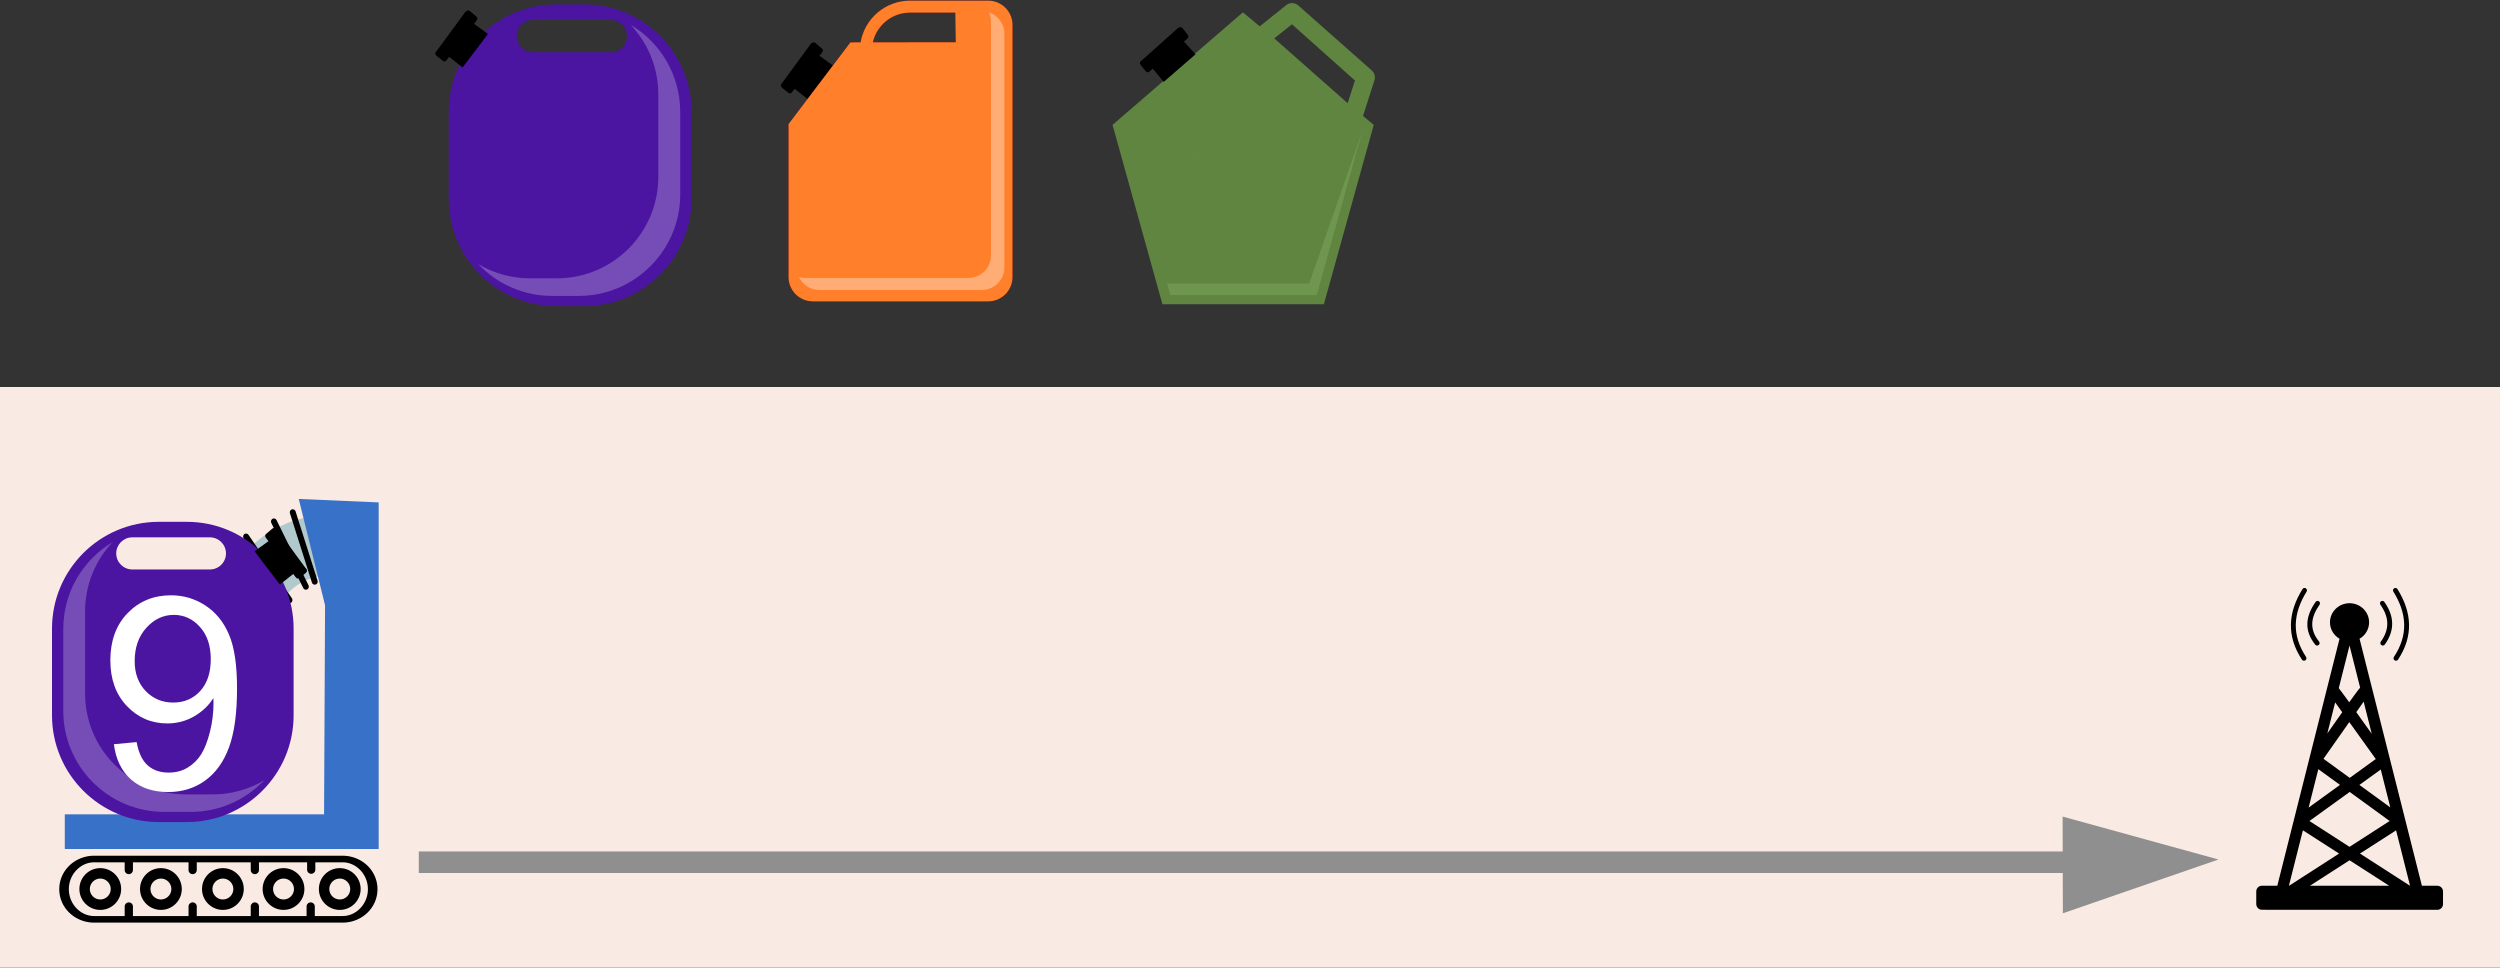 <?xml version="1.0" encoding="UTF-8" standalone="no"?>
<!-- Created with Inkscape (http://www.inkscape.org/) -->

<svg
   width="88.77mm"
   height="34.354mm"
   viewBox="0 0 88.77 34.354"
   version="1.1"
   id="svg2651"
   inkscape:version="1.1.1 (3bf5ae0d25, 2021-09-20)"
   sodipodi:docname="2023-DE-08-challenge_interactivity.svg"
   xmlns:inkscape="http://www.inkscape.org/namespaces/inkscape"
   xmlns:sodipodi="http://sodipodi.sourceforge.net/DTD/sodipodi-0.dtd"
   xmlns="http://www.w3.org/2000/svg"
   xmlns:svg="http://www.w3.org/2000/svg">
  <rect x="0" y="0" width="88.77" height="34.354" fill="#333333" stroke="none"/>
  <sodipodi:namedview
     id="namedview2653"
     pagecolor="#ffffff"
     bordercolor="#666666"
     borderopacity="1.0"
     inkscape:pageshadow="2"
     inkscape:pageopacity="0.0"
     inkscape:pagecheckerboard="0"
     inkscape:document-units="mm"
     showgrid="false"
     inkscape:zoom="2.5620932"
     inkscape:cx="143.82771"
     inkscape:cy="52.105833"
     inkscape:window-width="2048"
     inkscape:window-height="1017"
     inkscape:window-x="-8"
     inkscape:window-y="-8"
     inkscape:window-maximized="1"
     inkscape:current-layer="g3787" />
  <defs
     id="defs2648" />
  <g
     inkscape:label="Ebene 1"
     inkscape:groupmode="layer"
     id="layer1"
     transform="translate(-8.489,-59.806)">
    <rect
       x="8.489"
       y="73.548"
       width="88.77"
       height="20.613"
       style="fill:#f9ebe3;fill-opacity:1;stroke:none;stroke-width:1.461px"
       id="rect25"
       ry="0" />
    <g
       id="g3787"
       style="clip-rule:evenodd;fill-rule:evenodd;stroke-linecap:round;stroke-linejoin:round;stroke-miterlimit:1.5"
       transform="matrix(0.049,0,0,0.049,-8.44,30.164)">
      <path
         d="m 1258.345,623.999 19.27,-15.373 c 2.49,-1.983 6.03,-1.946 8.48,0.089 L 1339.42,655.864 c 2.1,1.75 2.93,4.601 2.09,7.206 l -8.31,25.891 7.79,6.471 -36.15,130.015 H 1187.85 L 1151.7,695.432 l 94.455,-81.562 z m 10.53,8.755 53.205,46.966 5.28,-16.441 -45.655,-40.757 z"
         style="fill:#5f8541;fill-opacity:1"
         id="path2-1"
         sodipodi:nodetypes="ccccccccccccccccc" />
      <g
         transform="matrix(0.907,0,0,0.907,116.213,69.751)"
         id="g6">
        <path
           d="m 1298.75,816.664 42.24,-121.232 -36.15,130.301 h -116.99 l -2.57,-9.069 z"
           style="fill:#6f964e;fill-opacity:1"
           id="path4"
           sodipodi:nodetypes="cccccc" />
      </g>
      <g
         transform="matrix(-1.729,-0.422,-0.422,1.729,3485.66,928.413)"
         id="g116">
        <path
           d="m 1284.837,143.933 -5.805,3.923 9.909,13.957 5.603,-4.168 0.766,1.083 c 0.514,0.843 1.113,1.194 1.967,0.457 l 2.038,-1.5 c 1.291,-0.977 1.049,-1.554 0.16,-2.564 l -10.412,-15.161 c -0.96,-1.612 -1.804,-1.812 -2.897,-0.794 l -2.217,1.781 c -0.709,0.597 -0.408,1.228 0.207,2.031 z"
           id="path114"
           sodipodi:nodetypes="ccccccccccccc" />
      </g>
      <rect
         x="1210.88"
         y="719.732"
         width="0.38"
         height="0.149"
         style="fill:#ffcb1e"
         id="rect142" />
    </g>
    <g
       id="g3428-4"
       transform="matrix(0.049,0,0,0.049,-46.359,30.052)"
       style="clip-rule:evenodd;fill-rule:evenodd;stroke-linecap:round;stroke-linejoin:round;stroke-miterlimit:1.5">
      <g
         transform="translate(0,5.689)"
         id="g10-0">
        <path
           d="m 1620.49,682.482 c 0,-42.913 -34.84,-77.753 -77.76,-77.753 h -20.43 c -42.92,0 -77.76,34.84 -77.76,77.753 v 63.122 c 0,42.913 34.84,77.753 77.76,77.753 h 20.43 c 42.92,0 77.76,-34.84 77.76,-77.753 z m -46.77,-54.752 c 0,-6.455 -5.24,-11.695 -11.69,-11.695 h -56.54 c -6.45,0 -11.69,5.24 -11.69,11.695 0,6.454 5.24,11.694 11.69,11.694 h 56.54 c 6.45,0 11.69,-5.24 11.69,-11.694 z"
           style="fill:#4b14a1"
           id="path8-6-9" />
      </g>
      <g
         transform="matrix(0.946,0,0,0.946,79.295,37.376)"
         id="g14-7">
        <path
           d="m 1582.46,621.334 c 13.17,13.929 21.24,32.72 21.24,53.383 v 63.122 c 0,42.913 -34.83,77.753 -77.75,77.753 h -20.44 c -14.5,0 -28.09,-3.982 -39.72,-10.916 14.17,15.003 34.26,24.37 56.51,24.37 h 20.43 c 42.92,0 77.76,-34.84 77.76,-77.753 V 688.17 c 0,-28.404 -15.27,-53.271 -38.03,-66.836 z"
           style="fill:#764db7"
           id="path12-7" />
      </g>
      <g
         transform="matrix(-1.78,0,0,1.78,3749.74,365.809)"
         id="g112-1">
        <path
           d="m 1284.77,145.347 -5.68,4.102 10.34,13.641 5.47,-4.341 0.8,1.059 c 0.54,0.827 1.15,1.159 1.98,0.395 l 1.99,-1.563 c 1.26,-1.017 1,-1.586 0.08,-2.568 l -10.88,-14.829 c -1.01,-1.581 -1.86,-1.755 -2.92,-0.703 l -2.16,1.849 c -0.69,0.619 -0.37,1.24 0.27,2.024 z"
           id="path110-2" />
      </g>
    </g>
    <g
       id="g1037"
       transform="matrix(0.265,0,0,0.265,85.409,66.685)">
      <g
         transform="matrix(0.075,0,0,0.075,-36.279,7.111)"
         id="g204"
         style="clip-rule:evenodd;fill-rule:evenodd;stroke-linecap:round;stroke-linejoin:round;stroke-miterlimit:1.5">
        <path
           d="m 866.276,639.403 c 7.669,10.876 12.064,21.862 12.293,33.063 0.221,10.806 -3.471,21.755 -11.564,32.945 -1.422,1.972 -0.976,4.727 0.996,6.149 1.971,1.422 4.727,0.976 6.149,-0.995 9.35,-12.996 13.421,-25.761 13.135,-38.288 -0.292,-12.811 -5.162,-25.434 -13.964,-37.854 -1.374,-1.944 -4.068,-2.407 -6.012,-1.033 -1.944,1.374 -2.407,4.068 -1.033,6.013 z"
           id="path202" />
      </g>
      <g
         transform="matrix(-0.075,0,0,0.075,85.509,7.111)"
         id="g208"
         style="clip-rule:evenodd;fill-rule:evenodd;stroke-linecap:round;stroke-linejoin:round;stroke-miterlimit:1.5">
        <path
           d="m 873.331,634.437 c 8.853,12.6 14.138,25.226 14.695,37.869 0.56,12.727 -3.601,25.545 -14.025,38.453 -1.53,1.89 -4.305,2.182 -6.195,0.652 -1.889,-1.529 -2.181,-4.305 -0.652,-6.194 8.872,-10.934 12.612,-21.736 12.162,-32.538 -0.464,-11.13 -5.283,-22.181 -13.05,-33.29 -1.366,-1.95 -0.893,-4.642 1.057,-6.009 1.95,-1.366 4.642,-0.893 6.008,1.057 z"
           id="path206" />
      </g>
      <g
         transform="matrix(0.096,0,0,0.128,-52.796,-28.379)"
         id="g212"
         style="clip-rule:evenodd;fill-rule:evenodd;stroke-linecap:round;stroke-linejoin:round;stroke-miterlimit:1.5">
        <path
           d="m 866.951,638.252 c 9.349,11.309 14.737,22.705 15.074,34.237 0.329,11.235 -4.16,22.577 -14.303,34.07 -1.046,1.188 -0.616,2.792 0.96,3.581 1.575,0.788 3.704,0.464 4.751,-0.723 10.992,-12.495 15.754,-24.841 15.374,-37.044 -0.385,-12.391 -6.092,-24.657 -16.16,-36.799 -0.981,-1.185 -3.053,-1.546 -4.625,-0.807 -1.572,0.739 -2.051,2.3 -1.071,3.485 z"
           id="path210" />
      </g>
      <g
         transform="matrix(-0.096,0,0,0.128,102.027,-28.379)"
         id="g216"
         style="clip-rule:evenodd;fill-rule:evenodd;stroke-linecap:round;stroke-linejoin:round;stroke-miterlimit:1.5">
        <path
           d="m 872.647,635.574 c 10.068,12.142 15.775,24.408 16.16,36.799 0.38,12.203 -4.382,24.549 -15.374,37.044 -1.047,1.187 -3.176,1.511 -4.751,0.723 -1.576,-0.789 -2.006,-2.393 -0.96,-3.581 10.143,-11.493 14.632,-22.835 14.303,-34.07 -0.337,-11.532 -5.725,-22.928 -15.074,-34.237 -0.98,-1.185 -0.501,-2.746 1.071,-3.485 1.572,-0.739 3.644,-0.378 4.625,0.807 z"
           id="path214" />
      </g>
      <path
         d="m 14.879,92.72 2.201,-8.737 c 0.008,-0.056 0.021,-0.11 0.041,-0.163 l 6.095,-24.191 c -0.767,-0.447 -1.281,-1.266 -1.281,-2.201 0,-1.413 1.174,-2.561 2.621,-2.561 1.446,0 2.621,1.148 2.621,2.561 0,0.935 -0.514,1.754 -1.28,2.201 l 8.354,33.097 2.063,7.21e-4 c 0.425,0 0.769,0.337 0.769,0.753 l -5.77e-4,1.701 c 0,0.424 -0.344,0.769 -0.768,0.769 l -23.497,-0.007 c -0.42,0 -0.761,-0.341 -0.761,-0.762 l 5.05e-4,-1.701 c 0,-0.42 0.341,-0.76 0.761,-0.76 z m 17.785,0.006 -1.87,-7.424 -4.839,3.11 6.699,4.314 z m -13.412,-0.004 10.613,0.003 -5.309,-3.413 z m -2.819,-0.001 h 0.032 l 6.691,-4.308 -4.849,-3.117 z m 2.748,-8.67 5.374,3.461 5.377,-3.463 -5.356,-3.892 z m -0.106,-1.8 4.203,-3.038 -2.904,-2.11 z m 6.803,-3.034 4.141,3.014 -1.28,-5.079 z m -4.812,-3.502 3.513,2.557 3.494,-2.526 -3.55,-4.95 z m 4.392,-6.249 2.074,2.896 -1.084,-4.304 z m -3.876,2.849 1.993,-2.84 -0.944,-1.316 z m 1.532,-6.068 c 0.058,0.045 1.397,1.895 1.397,1.895 0,0 1.368,-1.903 1.466,-1.957 l -1.422,-5.645 z"
         id="path222"
         style="clip-rule:evenodd;fill-rule:evenodd;stroke-width:0.072;stroke-linecap:round;stroke-linejoin:round;stroke-miterlimit:1.5" />
    </g>
    <path
       style="fill:none;stroke:#8f8f8f;stroke-width:0.765;stroke-linecap:butt;stroke-linejoin:miter;stroke-miterlimit:4;stroke-dasharray:none;stroke-opacity:1"
       d="M 23.36,90.422 H 83.425"
       id="path2965"
       sodipodi:nodetypes="cc" />
    <path
       style="fill:#8f8f8f;stroke:none;stroke-width:0.265px;stroke-linecap:butt;stroke-linejoin:miter;stroke-opacity:1"
       d="m 81.728,88.801 5.534,1.524 -5.525,1.91 z"
       id="path2967"
       sodipodi:nodetypes="cccc" />
    <g
       id="g981"
       transform="matrix(-0.265,0,0,0.265,50.211,28.159)">
      <g
         transform="matrix(0.145,0,0,0.145,-2.138,182.914)"
         id="g48"
         style="clip-rule:evenodd;fill-rule:evenodd;stroke-linecap:round;stroke-linejoin:round;stroke-miterlimit:1.5">
        <path
           id="path46"
           style="fill:#000000;stroke:none;stroke-width:0.998px"
           d="m 29.023,266.844 c -8.329,0 -15.639,3.397 -20.621,8.379 C 3.421,280.204 0.5,286.856 0.5,294.15 c 0,7.294 2.921,13.944 7.902,18.926 4.982,4.981 12.292,8.379 20.621,8.379 H 231.729 c 8.33,0 15.64,-3.397 20.621,-8.379 4.982,-4.981 7.902,-11.632 7.902,-18.926 0,-7.294 -2.921,-13.946 -7.902,-18.928 -4.981,-4.982 -12.292,-8.379 -20.621,-8.379 z m 0,5.381 h 22.207 v 6 a 3.353,3.353 0 0 0 3.352,3.354 3.353,3.353 0 0 0 3.352,-3.354 v -6 h 39.309 v 6.303 a 3.353,3.353 0 0 0 3.352,3.352 3.353,3.353 0 0 0 3.354,-3.352 v -6.303 h 44.072 v 6.303 a 3.353,3.353 0 0 0 3.354,3.352 3.353,3.353 0 0 0 3.352,-3.352 v -6.303 h 45.395 v 6.303 a 3.371,3.336 0 0 0 3.369,3.336 3.371,3.336 0 0 0 3.371,-3.336 v -6.303 h 24.869 c 5.257,0 10.254,2.119 14.184,6.049 3.93,3.93 6.523,9.585 6.523,15.877 0,6.292 -2.594,11.947 -6.523,15.877 -3.93,3.93 -8.927,6.049 -14.184,6.049 h -24.869 v -7.787 a 3.371,3.336 0 0 0 -3.371,-3.336 3.371,3.336 0 0 0 -3.369,3.336 v 7.787 h -45.395 v -7.787 a 3.353,3.353 0 0 0 -3.352,-3.354 3.353,3.353 0 0 0 -3.354,3.354 v 7.787 h -44.072 v -7.787 a 3.353,3.353 0 0 0 -3.354,-3.354 3.353,3.353 0 0 0 -3.352,3.354 v 7.787 H 58.369 v -7.787 a 3.353,3.353 0 0 0 -3.354,-3.354 3.353,3.353 0 0 0 -3.352,3.354 v 7.787 H 29.023 c -5.256,0 -10.254,-2.119 -14.184,-6.049 -3.93,-3.93 -6.525,-9.585 -6.525,-15.877 0,-6.292 2.596,-11.947 6.525,-15.877 3.93,-3.93 8.927,-6.049 14.184,-6.049 z m 2.256,4.764 c -9.403,0 -17.035,7.635 -17.035,17.037 0,9.402 7.633,17.035 17.035,17.035 9.403,0 17.037,-7.633 17.037,-17.035 0,-9.403 -7.635,-17.037 -17.037,-17.037 z m 45.914,0 c -9.403,0 -17.035,7.635 -17.035,17.037 0,9.402 7.633,17.035 17.035,17.035 9.403,0 17.035,-7.633 17.035,-17.035 0,-9.403 -7.633,-17.037 -17.035,-17.037 z m 49.496,0 c -9.403,0 -17.037,7.635 -17.037,17.037 0,9.402 7.635,17.035 17.037,17.035 9.403,0 17.035,-7.633 17.035,-17.035 0,-9.403 -7.633,-17.037 -17.035,-17.037 z m 50.598,0 c -9.403,0 -17.035,7.635 -17.035,17.037 0,9.402 7.633,17.035 17.035,17.035 9.403,0 17.037,-7.633 17.037,-17.035 0,-9.403 -7.635,-17.037 -17.037,-17.037 z m 49.492,0 c -9.403,0 -17.037,7.635 -17.037,17.037 0,9.402 7.635,17.035 17.037,17.035 9.403,0 17.035,-7.633 17.035,-17.035 0,-9.403 -7.633,-17.037 -17.035,-17.037 z m -195.5,8.518 c 4.701,0 8.518,3.818 8.518,8.52 0,4.701 -3.816,8.518 -8.518,8.518 -4.701,0 -8.518,-3.816 -8.518,-8.518 0,-4.701 3.816,-8.52 8.518,-8.52 z m 45.914,0 c 4.701,0 8.518,3.818 8.518,8.52 0,4.701 -3.816,8.518 -8.518,8.518 -4.701,0 -8.518,-3.816 -8.518,-8.518 0,-4.701 3.816,-8.52 8.518,-8.52 z m 49.496,0 c 4.701,0 8.518,3.818 8.518,8.52 0,4.701 -3.816,8.518 -8.518,8.518 -4.701,0 -8.518,-3.816 -8.518,-8.518 -1e-5,-4.701 3.816,-8.52 8.518,-8.52 z m 50.598,0 c 4.701,0 8.518,3.818 8.518,8.52 0,4.701 -3.816,8.518 -8.518,8.518 -4.701,0 -8.518,-3.816 -8.518,-8.518 0,-4.701 3.816,-8.52 8.518,-8.52 z m 49.492,0 c 4.701,0 8.518,3.818 8.518,8.52 -10e-6,4.701 -3.816,8.518 -8.518,8.518 -4.701,0 -8.518,-3.816 -8.518,-8.518 0,-4.701 3.816,-8.52 8.518,-8.52 z"
           transform="matrix(1.132,0,0,1.132,751.165,50.827)" />
      </g>
      <g
         transform="matrix(-0.16,-0.035,-0.035,0.16,322.608,211.866)"
         id="g42"
         style="clip-rule:evenodd;fill-rule:evenodd;stroke-linecap:round;stroke-linejoin:round;stroke-miterlimit:1.5">
        <path
           d="m 1307.71,143.262 c -39.89,-18.978 -77.75,-16.041 -113.23,12.729 l 22.22,47.882 c 21.39,-28.037 43.5,-26.655 73.12,-17.672 z"
           style="fill:#b1c8cd"
           id="path16" />
        <g
           transform="matrix(0.962,-0.287,0.274,0.987,-17.549,367.101)"
           id="g20-2">
          <path
             d="m 1294.46,130.689 -15.54,57.462"
             style="fill:none;stroke:#000000;stroke-width:4.86px"
             id="path18-2" />
        </g>
        <g
           transform="matrix(0.92,-0.409,0.392,0.955,5.292,530.22)"
           id="g24-7">
          <path
             d="m 1297.29,131.046 -17.32,54.537"
             style="fill:none;stroke:#000000;stroke-width:4.85px"
             id="path22" />
        </g>
        <g
           transform="matrix(0.864,-0.53,0.504,0.916,47.811,694.828)"
           id="g28-0">
          <path
             d="m 1295.527,131.725 -15.189,54.008"
             style="fill:none;stroke:#000000;stroke-width:4.85px"
             id="path26"
             sodipodi:nodetypes="cc" />
        </g>
        <g
           transform="matrix(0.71,-0.753,0.712,0.794,191.184,1010.8)"
           id="g36-4">
          <path
             d="m 1300.72,131.995 -20.57,53.536"
             style="fill:none;stroke:#000000;stroke-width:4.85px"
             id="path34" />
        </g>
        <g
           transform="matrix(0.613,-0.852,0.803,0.712,290.588,1157.15)"
           id="g40">
          <path
             d="m 1300.72,131.995 -21.8,56.156"
             style="fill:none;stroke:#000000;stroke-width:4.85px"
             id="path38" />
        </g>
      </g>
      <path
         d="m 106.704,186.742 v 46.444 h 42.056 v -4.649 h -34.741 l -0.132,-28.011 3.526,-14.247 z"
         style="font-variation-settings:normal;clip-rule:evenodd;opacity:1;vector-effect:none;fill:#3771c8;fill-opacity:1;fill-rule:evenodd;stroke-width:0.097;stroke-linecap:butt;stroke-linejoin:miter;stroke-miterlimit:2;stroke-dasharray:none;stroke-dashoffset:0;stroke-opacity:1;-inkscape-stroke:none;stop-color:#000000;stop-opacity:1"
         id="path44"
         sodipodi:nodetypes="cccccccc" />
      <g
         id="g3428"
         transform="matrix(0.184,0,0,0.184,-151.831,81.712)"
         style="clip-rule:evenodd;fill-rule:evenodd;stroke-linecap:round;stroke-linejoin:round;stroke-miterlimit:1.5">
        <g
           transform="translate(22.471,-19.778)"
           id="g10">
          <path
             d="m 1620.49,682.482 c 0,-42.913 -34.84,-77.753 -77.76,-77.753 h -20.43 c -42.92,0 -77.76,34.84 -77.76,77.753 v 63.122 c 0,42.913 34.84,77.753 77.76,77.753 h 20.43 c 42.92,0 77.76,-34.84 77.76,-77.753 z m -46.77,-54.752 c 0,-6.455 -5.24,-11.695 -11.69,-11.695 h -56.54 c -6.45,0 -11.69,5.24 -11.69,11.695 0,6.454 5.24,11.694 11.69,11.694 h 56.54 c 6.45,0 11.69,-5.24 11.69,-11.694 z"
             style="fill:#4b14a1"
             id="path8-6" />
        </g>
        <g
           transform="matrix(0.946,0,0,0.946,101.766,11.909)"
           id="g14">
          <path
             d="m 1582.46,621.334 c 13.17,13.929 21.24,32.72 21.24,53.383 v 63.122 c 0,42.913 -34.83,77.753 -77.75,77.753 h -20.44 c -14.5,0 -28.09,-3.982 -39.72,-10.916 14.17,15.003 34.26,24.37 56.51,24.37 h 20.43 c 42.92,0 77.76,-34.84 77.76,-77.753 V 688.17 c 0,-28.404 -15.27,-53.271 -38.03,-66.836 z"
             style="fill:#764db7"
             id="path12" />
        </g>
        <g
           transform="matrix(-1.78,0,0,1.78,3772.211,340.342)"
           id="g112">
          <path
             d="m 1284.77,145.347 -5.68,4.102 10.34,13.641 5.47,-4.341 0.8,1.059 c 0.54,0.827 1.15,1.159 1.98,0.395 l 1.99,-1.563 c 1.26,-1.017 1,-1.586 0.08,-2.568 l -10.88,-14.829 c -1.01,-1.581 -1.86,-1.755 -2.92,-0.703 l -2.16,1.849 c -0.69,0.619 -0.37,1.24 0.27,2.024 z"
             id="path110" />
        </g>
        <g
           transform="matrix(-8.167,0,0,8.167,9281.896,-914.607)"
           id="g158">
          <g
             aria-label="9"
             id="text156"
             style="font-size:24px;font-family:ArialMT, Arial, sans-serif;fill:#ffffff">
            <path
               d="m 940.862,203.441 2.027,-0.188 q 0.258,1.43 0.984,2.074 0.727,0.645 1.863,0.645 0.973,0 1.699,-0.445 0.738,-0.445 1.207,-1.184 0.469,-0.75 0.785,-2.016 0.316,-1.266 0.316,-2.578 0,-0.141 -0.012,-0.422 -0.633,1.008 -1.734,1.641 -1.09,0.621 -2.367,0.621 -2.133,0 -3.609,-1.547 -1.477,-1.547 -1.477,-4.078 0,-2.613 1.535,-4.207 1.547,-1.594 3.867,-1.594 1.676,0 3.059,0.902 1.395,0.902 2.109,2.578 0.727,1.664 0.727,4.828 0,3.293 -0.715,5.25 -0.715,1.945 -2.133,2.965 -1.406,1.02 -3.305,1.02 -2.016,0 -3.293,-1.113 -1.277,-1.125 -1.535,-3.152 z m 8.637,-7.582 q 0,-1.816 -0.973,-2.883 -0.961,-1.066 -2.32,-1.066 -1.406,0 -2.449,1.148 -1.043,1.148 -1.043,2.977 0,1.641 0.984,2.672 0.996,1.02 2.449,1.02 1.465,0 2.402,-1.02 0.949,-1.031 0.949,-2.848 z"
               id="path4679" />
          </g>
        </g>
      </g>
    </g>
    <g
       id="g3579"
       style="clip-rule:evenodd;fill-rule:evenodd;stroke-linecap:round;stroke-linejoin:round;stroke-miterlimit:1.5"
       transform="matrix(0.049,0,0,0.049,-35.828,48.256)">
      <g
         transform="matrix(-1.78,0,0,1.78,3785.17,17.44)"
         id="g108">
        <path
           d="m 1284.77,145.347 -5.68,4.102 10.34,13.641 5.47,-4.341 0.8,1.059 c 0.54,0.827 1.15,1.159 1.98,0.395 l 1.99,-1.563 c 1.26,-1.017 1,-1.586 0.08,-2.568 l -10.88,-14.829 c -1.01,-1.581 -1.86,-1.755 -2.92,-0.703 l -2.16,1.849 c -0.69,0.619 -0.37,1.24 0.27,2.024 z"
           id="path106" />
      </g>
      <g
         transform="matrix(-1.78,0,0,1.78,3784.55,14.274)"
         id="g128">
        <path
           d="m 1247.56,124.67 c 10.09,0 18.49,7.345 20.13,16.98 l 4.14,0.005 25.19,33.265 v 62.288 c 0,5.457 -4.43,9.888 -9.89,9.888 h -71.39 c -5.46,0 -9.89,-4.431 -9.89,-9.888 v -102.65 c 0,-5.457 4.43,-9.888 9.89,-9.888 z m -18.43,4.878 h 18.43 c 7.39,0 13.58,5.173 15.16,12.096 l -33.78,-0.044 z"
           style="fill:#8f0007"
           id="path126" />
      </g>
      <g
         transform="matrix(-1.78,0,0,1.78,3784.55,14.274)"
         id="g132">
        <path
           d="m 1247.56,124.67 c 10.09,0 18.49,7.345 20.13,16.98 l 4.14,0.005 25.19,33.265 v 62.288 c 0,5.457 -4.43,9.888 -9.89,9.888 h -71.39 c -5.46,0 -9.89,-4.431 -9.89,-9.888 v -102.65 c 0,-5.457 4.43,-9.888 9.89,-9.888 z m -18.43,4.878 h 18.43 c 7.39,0 13.58,5.173 15.16,12.096 l -33.78,-0.044 z"
           style="fill:#ff7f2a"
           id="path130" />
      </g>
      <g
         transform="matrix(0.927,0,0,0.927,113.558,24.93)"
         id="g136">
        <path
           d="m 1626.2,237.038 c 1.03,2.237 1.6,4.728 1.6,7.353 v 182.7 c 0,9.713 -7.88,17.599 -17.6,17.599 h -127.06 c -1.91,0 -3.75,-0.305 -5.47,-0.869 2.79,6.046 8.9,10.247 15.99,10.247 h 127.06 c 9.72,0 17.6,-7.887 17.6,-17.6 v -182.7 c 0,-7.804 -5.09,-14.428 -12.12,-16.73 z"
           style="fill:#ffac75;fill-opacity:1"
           id="path134" />
      </g>
    </g>
  </g>
</svg>
